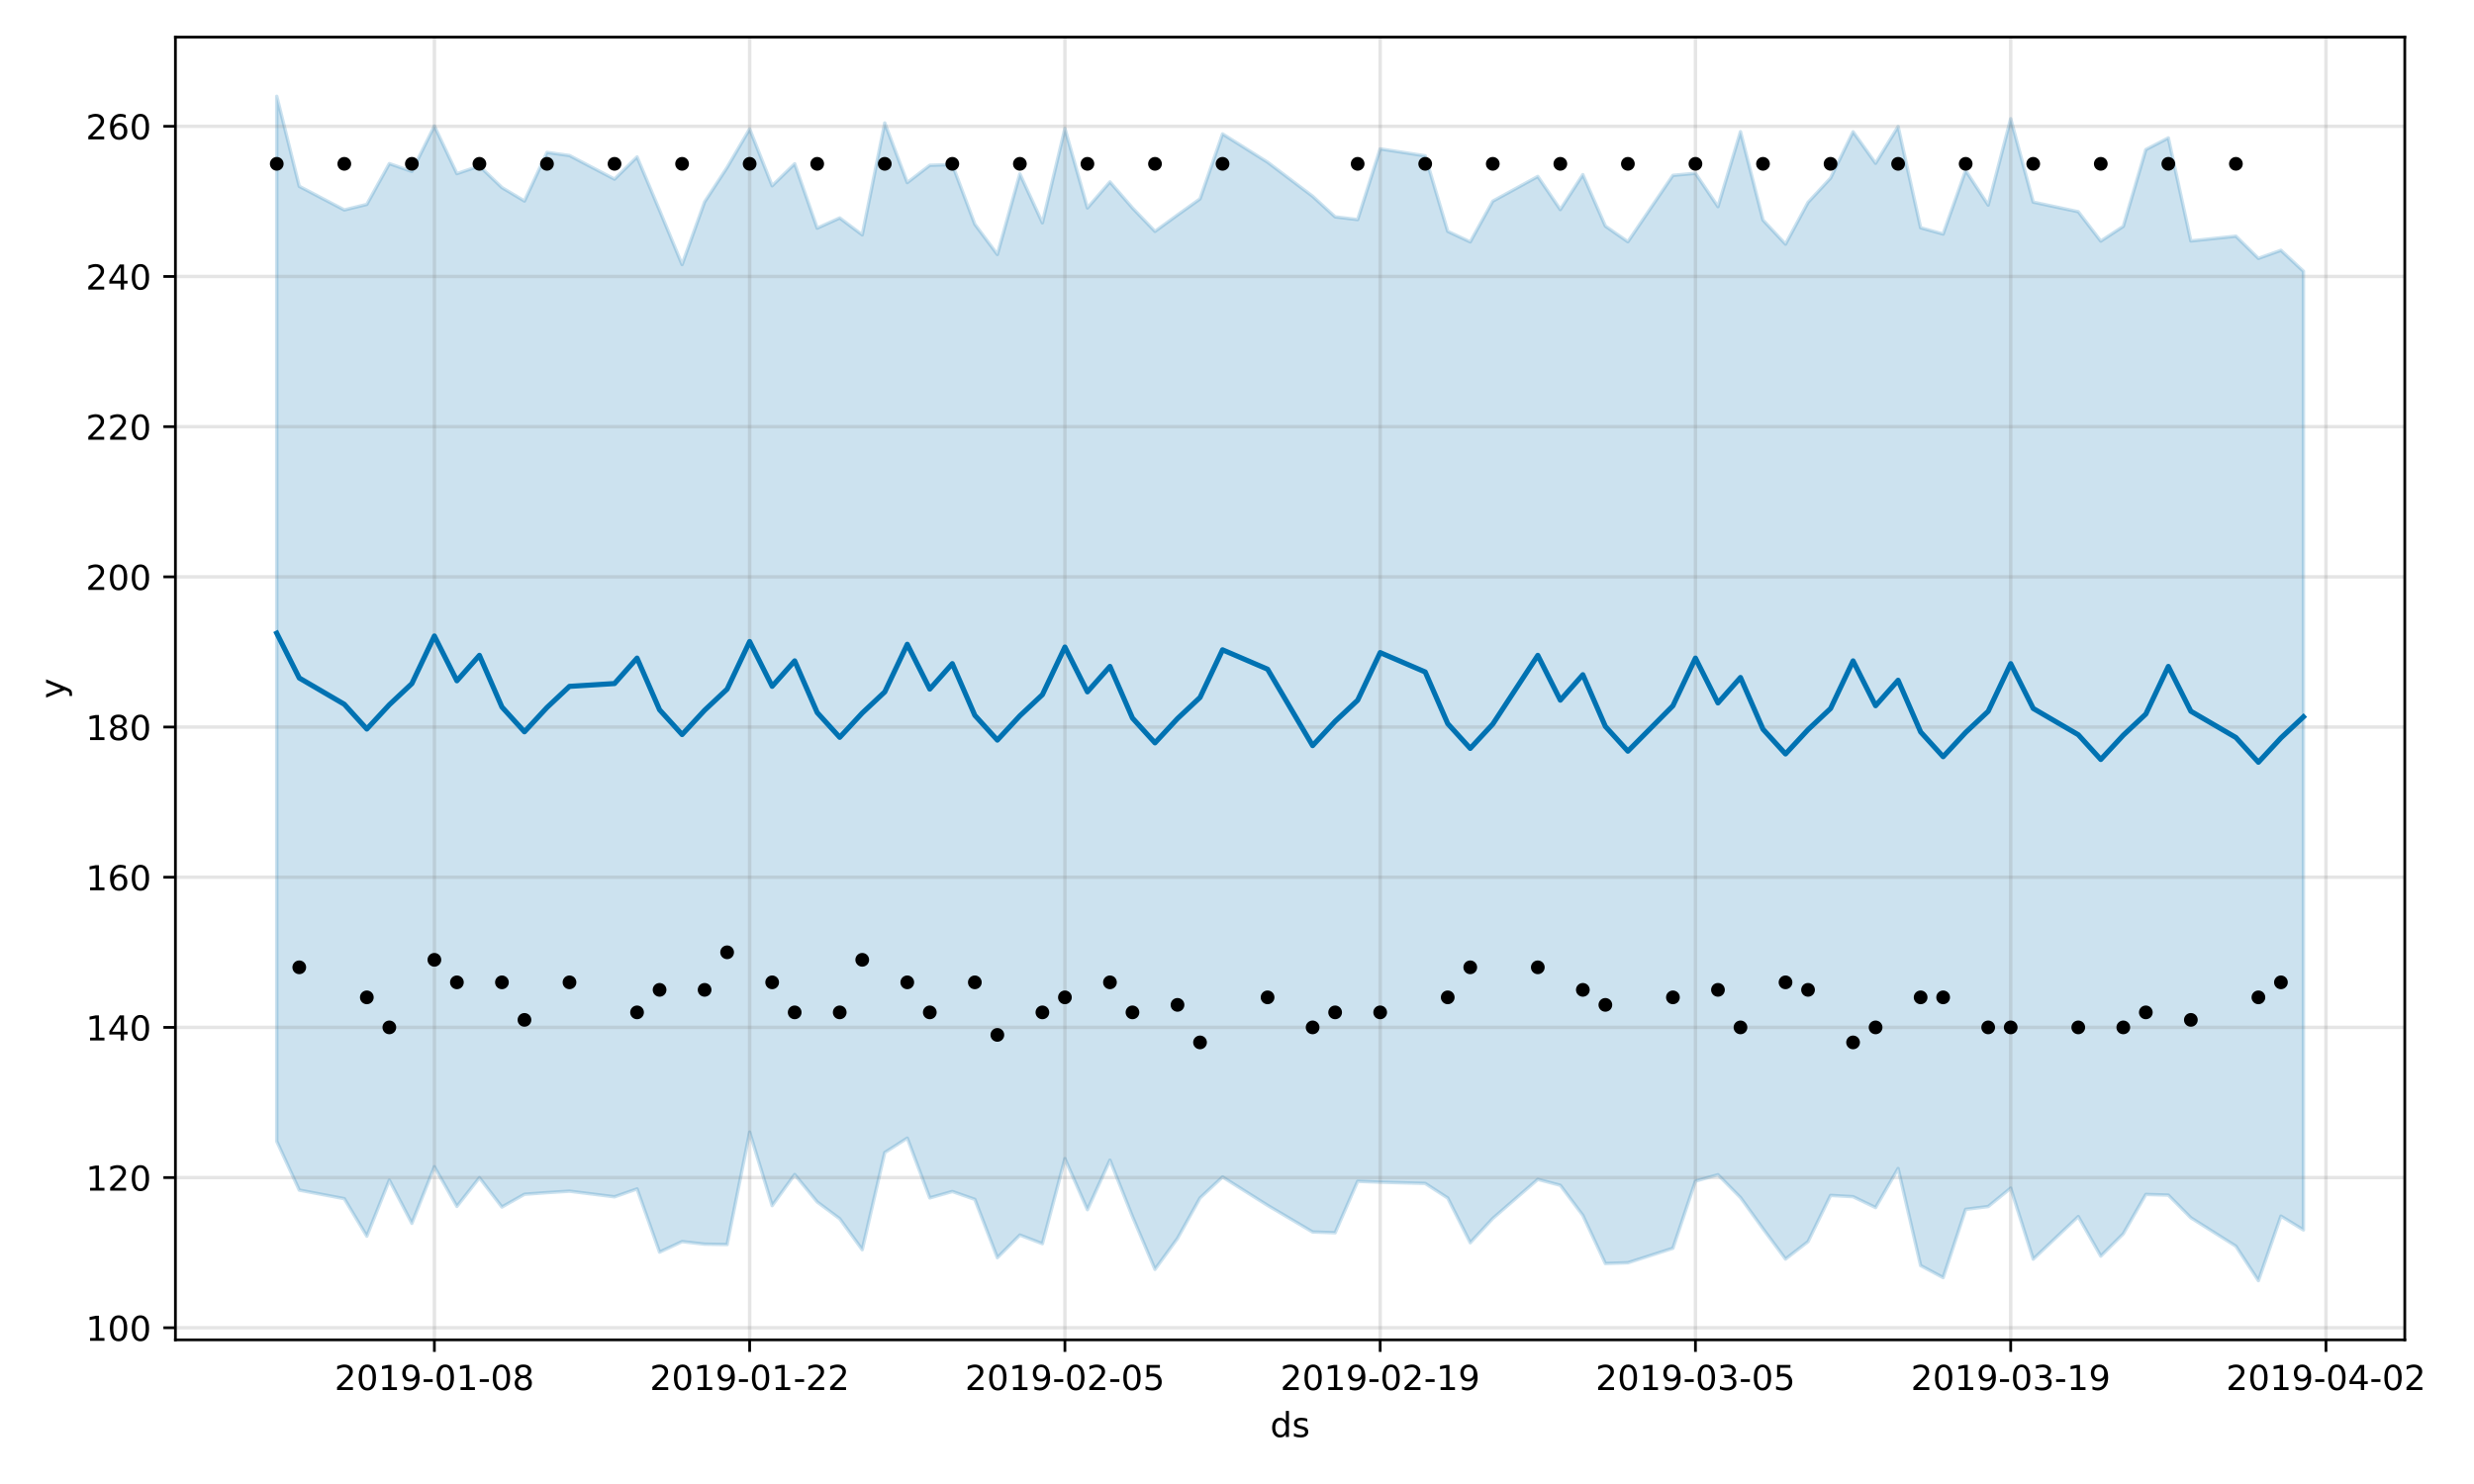 <?xml version="1.0" encoding="utf-8" standalone="no"?>
<!DOCTYPE svg PUBLIC "-//W3C//DTD SVG 1.1//EN"
  "http://www.w3.org/Graphics/SVG/1.1/DTD/svg11.dtd">
<!-- Created with matplotlib (https://matplotlib.org/) -->
<svg height="432pt" version="1.1" viewBox="0 0 720 432" width="720pt" xmlns="http://www.w3.org/2000/svg" xmlns:xlink="http://www.w3.org/1999/xlink">
 <defs>
  <style type="text/css">
*{stroke-linecap:butt;stroke-linejoin:round;}
  </style>
 </defs>
 <g id="figure_1">
  <g id="patch_1">
   <path d="M 0 432 
L 720 432 
L 720 0 
L 0 0 
z
" style="fill:#ffffff;"/>
  </g>
  <g id="axes_1">
   <g id="patch_2">
    <path d="M 51.05 390.04 
L 699.857 390.04 
L 699.857 10.8 
L 51.05 10.8 
z
" style="fill:#ffffff;"/>
   </g>
   <g id="PolyCollection_1">
    <defs>
     <path d="M 80.541 -403.962 
L 80.541 -99.765 
L 87.095 -85.554 
L 100.202 -83.058 
L 106.756 -72.146 
L 113.309 -88.455 
L 119.863 -75.87 
L 126.417 -92.358 
L 132.97 -80.81 
L 139.524 -89.164 
L 146.077 -80.622 
L 152.631 -84.341 
L 159.185 -84.817 
L 165.738 -85.235 
L 178.845 -83.597 
L 185.399 -85.897 
L 191.953 -67.495 
L 198.506 -70.563 
L 205.06 -69.817 
L 211.613 -69.708 
L 218.167 -102.433 
L 224.721 -81.029 
L 231.274 -90.089 
L 237.828 -82.101 
L 244.381 -77.226 
L 250.935 -68.198 
L 257.489 -96.492 
L 264.042 -100.686 
L 270.596 -83.283 
L 277.15 -85.143 
L 283.703 -82.853 
L 290.257 -65.878 
L 296.81 -72.471 
L 303.364 -69.955 
L 309.918 -94.708 
L 316.471 -79.847 
L 323.025 -94.277 
L 329.578 -77.857 
L 336.132 -62.488 
L 342.686 -71.491 
L 349.239 -83.261 
L 355.793 -89.382 
L 368.9 -81.111 
L 382.007 -73.362 
L 388.561 -73.139 
L 395.114 -88.113 
L 401.668 -87.857 
L 414.775 -87.497 
L 421.329 -83.249 
L 427.883 -70.235 
L 434.436 -77.291 
L 447.543 -88.68 
L 454.097 -86.954 
L 460.651 -78.195 
L 467.204 -64.182 
L 473.758 -64.406 
L 486.865 -68.631 
L 493.419 -88.174 
L 499.972 -90.024 
L 506.526 -83.394 
L 513.079 -74.319 
L 519.633 -65.483 
L 526.187 -70.558 
L 532.74 -84.004 
L 539.294 -83.635 
L 545.847 -80.466 
L 552.401 -91.842 
L 558.955 -63.588 
L 565.508 -60.079 
L 572.062 -79.956 
L 578.616 -80.766 
L 585.169 -86.131 
L 591.723 -65.453 
L 604.83 -77.852 
L 611.384 -66.337 
L 617.937 -72.851 
L 624.491 -84.29 
L 631.044 -84.095 
L 637.598 -77.498 
L 650.705 -69.229 
L 657.259 -59.198 
L 663.812 -77.977 
L 670.366 -73.959 
L 670.366 -353.037 
L 670.366 -353.037 
L 663.812 -359.139 
L 657.259 -356.783 
L 650.705 -363.25 
L 637.598 -361.862 
L 631.044 -391.854 
L 624.491 -388.454 
L 617.937 -366.115 
L 611.384 -361.817 
L 604.83 -370.37 
L 591.723 -373.168 
L 585.169 -397.436 
L 578.616 -372.303 
L 572.062 -382.371 
L 565.508 -363.874 
L 558.955 -365.705 
L 552.401 -395.158 
L 545.847 -384.472 
L 539.294 -393.644 
L 532.74 -380.155 
L 526.187 -373.086 
L 519.633 -360.938 
L 513.079 -367.934 
L 506.526 -393.659 
L 499.972 -371.848 
L 493.419 -381.554 
L 486.865 -380.96 
L 473.758 -361.627 
L 467.204 -366.187 
L 460.651 -381.163 
L 454.097 -370.987 
L 447.543 -380.639 
L 434.436 -373.44 
L 427.883 -361.583 
L 421.329 -364.655 
L 414.775 -386.646 
L 401.668 -388.662 
L 395.114 -368.085 
L 388.561 -368.871 
L 382.007 -374.869 
L 368.9 -384.786 
L 355.793 -393.011 
L 349.239 -374.109 
L 342.686 -369.422 
L 336.132 -364.653 
L 329.578 -371.469 
L 323.025 -379.044 
L 316.471 -371.469 
L 309.918 -394.574 
L 303.364 -367.132 
L 296.81 -381.391 
L 290.257 -357.927 
L 283.703 -366.729 
L 277.15 -384.108 
L 270.596 -383.887 
L 264.042 -378.844 
L 257.489 -396.206 
L 250.935 -363.633 
L 244.381 -368.554 
L 237.828 -365.588 
L 231.274 -384.332 
L 224.721 -377.921 
L 218.167 -394.455 
L 211.613 -383.259 
L 205.06 -373.219 
L 198.506 -354.992 
L 191.953 -370.766 
L 185.399 -386.316 
L 178.845 -379.857 
L 165.738 -386.726 
L 159.185 -387.639 
L 152.631 -373.483 
L 146.077 -377.402 
L 139.524 -383.683 
L 132.97 -381.461 
L 126.417 -395.32 
L 119.863 -382.09 
L 113.309 -384.373 
L 106.756 -372.507 
L 100.202 -370.895 
L 87.095 -377.767 
L 80.541 -403.962 
z
" id="mfa8df13e8c" style="stroke:#0072b2;stroke-opacity:0.2;"/>
    </defs>
    <g clip-path="url(#p24c0504323)">
     <use style="fill:#0072b2;fill-opacity:0.2;stroke:#0072b2;stroke-opacity:0.2;" x="0" xlink:href="#mfa8df13e8c" y="432"/>
    </g>
   </g>
   <g id="matplotlib.axis_1">
    <g id="xtick_1">
     <g id="line2d_1">
      <path clip-path="url(#p24c0504323)" d="M 126.417 390.04 
L 126.417 10.8 
" style="fill:none;stroke:#808080;stroke-linecap:square;stroke-opacity:0.2;"/>
     </g>
     <g id="line2d_2">
      <defs>
       <path d="M 0 0 
L 0 3.5 
" id="m328d026432" style="stroke:#000000;stroke-width:0.8;"/>
      </defs>
      <g>
       <use style="stroke:#000000;stroke-width:0.8;" x="126.417" xlink:href="#m328d026432" y="390.04"/>
      </g>
     </g>
     <g id="text_1">
      <!-- 2019-01-08 -->
      <defs>
       <path d="M 19.188 8.297 
L 53.609 8.297 
L 53.609 0 
L 7.328 0 
L 7.328 8.297 
Q 12.938 14.109 22.625 23.891 
Q 32.328 33.688 34.812 36.531 
Q 39.547 41.844 41.422 45.531 
Q 43.312 49.219 43.312 52.781 
Q 43.312 58.594 39.234 62.25 
Q 35.156 65.922 28.609 65.922 
Q 23.969 65.922 18.812 64.312 
Q 13.672 62.703 7.812 59.422 
L 7.812 69.391 
Q 13.766 71.781 18.938 73 
Q 24.125 74.219 28.422 74.219 
Q 39.75 74.219 46.484 68.547 
Q 53.219 62.891 53.219 53.422 
Q 53.219 48.922 51.531 44.891 
Q 49.859 40.875 45.406 35.406 
Q 44.188 33.984 37.641 27.219 
Q 31.109 20.453 19.188 8.297 
z
" id="DejaVuSans-50"/>
       <path d="M 31.781 66.406 
Q 24.172 66.406 20.328 58.906 
Q 16.5 51.422 16.5 36.375 
Q 16.5 21.391 20.328 13.891 
Q 24.172 6.391 31.781 6.391 
Q 39.453 6.391 43.281 13.891 
Q 47.125 21.391 47.125 36.375 
Q 47.125 51.422 43.281 58.906 
Q 39.453 66.406 31.781 66.406 
z
M 31.781 74.219 
Q 44.047 74.219 50.516 64.516 
Q 56.984 54.828 56.984 36.375 
Q 56.984 17.969 50.516 8.266 
Q 44.047 -1.422 31.781 -1.422 
Q 19.531 -1.422 13.062 8.266 
Q 6.594 17.969 6.594 36.375 
Q 6.594 54.828 13.062 64.516 
Q 19.531 74.219 31.781 74.219 
z
" id="DejaVuSans-48"/>
       <path d="M 12.406 8.297 
L 28.516 8.297 
L 28.516 63.922 
L 10.984 60.406 
L 10.984 69.391 
L 28.422 72.906 
L 38.281 72.906 
L 38.281 8.297 
L 54.391 8.297 
L 54.391 0 
L 12.406 0 
z
" id="DejaVuSans-49"/>
       <path d="M 10.984 1.516 
L 10.984 10.5 
Q 14.703 8.734 18.5 7.812 
Q 22.312 6.891 25.984 6.891 
Q 35.75 6.891 40.891 13.453 
Q 46.047 20.016 46.781 33.406 
Q 43.953 29.203 39.594 26.953 
Q 35.25 24.703 29.984 24.703 
Q 19.047 24.703 12.672 31.312 
Q 6.297 37.938 6.297 49.422 
Q 6.297 60.641 12.938 67.422 
Q 19.578 74.219 30.609 74.219 
Q 43.266 74.219 49.922 64.516 
Q 56.594 54.828 56.594 36.375 
Q 56.594 19.141 48.406 8.859 
Q 40.234 -1.422 26.422 -1.422 
Q 22.703 -1.422 18.891 -0.688 
Q 15.094 0.047 10.984 1.516 
z
M 30.609 32.422 
Q 37.25 32.422 41.125 36.953 
Q 45.016 41.5 45.016 49.422 
Q 45.016 57.281 41.125 61.844 
Q 37.25 66.406 30.609 66.406 
Q 23.969 66.406 20.094 61.844 
Q 16.219 57.281 16.219 49.422 
Q 16.219 41.5 20.094 36.953 
Q 23.969 32.422 30.609 32.422 
z
" id="DejaVuSans-57"/>
       <path d="M 4.891 31.391 
L 31.203 31.391 
L 31.203 23.391 
L 4.891 23.391 
z
" id="DejaVuSans-45"/>
       <path d="M 31.781 34.625 
Q 24.75 34.625 20.719 30.859 
Q 16.703 27.094 16.703 20.516 
Q 16.703 13.922 20.719 10.156 
Q 24.75 6.391 31.781 6.391 
Q 38.812 6.391 42.859 10.172 
Q 46.922 13.969 46.922 20.516 
Q 46.922 27.094 42.891 30.859 
Q 38.875 34.625 31.781 34.625 
z
M 21.922 38.812 
Q 15.578 40.375 12.031 44.719 
Q 8.5 49.078 8.5 55.328 
Q 8.5 64.062 14.719 69.141 
Q 20.953 74.219 31.781 74.219 
Q 42.672 74.219 48.875 69.141 
Q 55.078 64.062 55.078 55.328 
Q 55.078 49.078 51.531 44.719 
Q 48 40.375 41.703 38.812 
Q 48.828 37.156 52.797 32.312 
Q 56.781 27.484 56.781 20.516 
Q 56.781 9.906 50.312 4.234 
Q 43.844 -1.422 31.781 -1.422 
Q 19.734 -1.422 13.25 4.234 
Q 6.781 9.906 6.781 20.516 
Q 6.781 27.484 10.781 32.312 
Q 14.797 37.156 21.922 38.812 
z
M 18.312 54.391 
Q 18.312 48.734 21.844 45.562 
Q 25.391 42.391 31.781 42.391 
Q 38.141 42.391 41.719 45.562 
Q 45.312 48.734 45.312 54.391 
Q 45.312 60.062 41.719 63.234 
Q 38.141 66.406 31.781 66.406 
Q 25.391 66.406 21.844 63.234 
Q 18.312 60.062 18.312 54.391 
z
" id="DejaVuSans-56"/>
      </defs>
      <g transform="translate(97.359 404.638)scale(0.1 -0.1)">
       <use xlink:href="#DejaVuSans-50"/>
       <use x="63.623" xlink:href="#DejaVuSans-48"/>
       <use x="127.246" xlink:href="#DejaVuSans-49"/>
       <use x="190.869" xlink:href="#DejaVuSans-57"/>
       <use x="254.492" xlink:href="#DejaVuSans-45"/>
       <use x="290.576" xlink:href="#DejaVuSans-48"/>
       <use x="354.199" xlink:href="#DejaVuSans-49"/>
       <use x="417.822" xlink:href="#DejaVuSans-45"/>
       <use x="453.906" xlink:href="#DejaVuSans-48"/>
       <use x="517.529" xlink:href="#DejaVuSans-56"/>
      </g>
     </g>
    </g>
    <g id="xtick_2">
     <g id="line2d_3">
      <path clip-path="url(#p24c0504323)" d="M 218.167 390.04 
L 218.167 10.8 
" style="fill:none;stroke:#808080;stroke-linecap:square;stroke-opacity:0.2;"/>
     </g>
     <g id="line2d_4">
      <g>
       <use style="stroke:#000000;stroke-width:0.8;" x="218.167" xlink:href="#m328d026432" y="390.04"/>
      </g>
     </g>
     <g id="text_2">
      <!-- 2019-01-22 -->
      <g transform="translate(189.109 404.638)scale(0.1 -0.1)">
       <use xlink:href="#DejaVuSans-50"/>
       <use x="63.623" xlink:href="#DejaVuSans-48"/>
       <use x="127.246" xlink:href="#DejaVuSans-49"/>
       <use x="190.869" xlink:href="#DejaVuSans-57"/>
       <use x="254.492" xlink:href="#DejaVuSans-45"/>
       <use x="290.576" xlink:href="#DejaVuSans-48"/>
       <use x="354.199" xlink:href="#DejaVuSans-49"/>
       <use x="417.822" xlink:href="#DejaVuSans-45"/>
       <use x="453.906" xlink:href="#DejaVuSans-50"/>
       <use x="517.529" xlink:href="#DejaVuSans-50"/>
      </g>
     </g>
    </g>
    <g id="xtick_3">
     <g id="line2d_5">
      <path clip-path="url(#p24c0504323)" d="M 309.918 390.04 
L 309.918 10.8 
" style="fill:none;stroke:#808080;stroke-linecap:square;stroke-opacity:0.2;"/>
     </g>
     <g id="line2d_6">
      <g>
       <use style="stroke:#000000;stroke-width:0.8;" x="309.918" xlink:href="#m328d026432" y="390.04"/>
      </g>
     </g>
     <g id="text_3">
      <!-- 2019-02-05 -->
      <defs>
       <path d="M 10.797 72.906 
L 49.516 72.906 
L 49.516 64.594 
L 19.828 64.594 
L 19.828 46.734 
Q 21.969 47.469 24.109 47.828 
Q 26.266 48.188 28.422 48.188 
Q 40.625 48.188 47.75 41.5 
Q 54.891 34.812 54.891 23.391 
Q 54.891 11.625 47.562 5.094 
Q 40.234 -1.422 26.906 -1.422 
Q 22.312 -1.422 17.547 -0.641 
Q 12.797 0.141 7.719 1.703 
L 7.719 11.625 
Q 12.109 9.234 16.797 8.062 
Q 21.484 6.891 26.703 6.891 
Q 35.156 6.891 40.078 11.328 
Q 45.016 15.766 45.016 23.391 
Q 45.016 31 40.078 35.438 
Q 35.156 39.891 26.703 39.891 
Q 22.75 39.891 18.812 39.016 
Q 14.891 38.141 10.797 36.281 
z
" id="DejaVuSans-53"/>
      </defs>
      <g transform="translate(280.86 404.638)scale(0.1 -0.1)">
       <use xlink:href="#DejaVuSans-50"/>
       <use x="63.623" xlink:href="#DejaVuSans-48"/>
       <use x="127.246" xlink:href="#DejaVuSans-49"/>
       <use x="190.869" xlink:href="#DejaVuSans-57"/>
       <use x="254.492" xlink:href="#DejaVuSans-45"/>
       <use x="290.576" xlink:href="#DejaVuSans-48"/>
       <use x="354.199" xlink:href="#DejaVuSans-50"/>
       <use x="417.822" xlink:href="#DejaVuSans-45"/>
       <use x="453.906" xlink:href="#DejaVuSans-48"/>
       <use x="517.529" xlink:href="#DejaVuSans-53"/>
      </g>
     </g>
    </g>
    <g id="xtick_4">
     <g id="line2d_7">
      <path clip-path="url(#p24c0504323)" d="M 401.668 390.04 
L 401.668 10.8 
" style="fill:none;stroke:#808080;stroke-linecap:square;stroke-opacity:0.2;"/>
     </g>
     <g id="line2d_8">
      <g>
       <use style="stroke:#000000;stroke-width:0.8;" x="401.668" xlink:href="#m328d026432" y="390.04"/>
      </g>
     </g>
     <g id="text_4">
      <!-- 2019-02-19 -->
      <g transform="translate(372.61 404.638)scale(0.1 -0.1)">
       <use xlink:href="#DejaVuSans-50"/>
       <use x="63.623" xlink:href="#DejaVuSans-48"/>
       <use x="127.246" xlink:href="#DejaVuSans-49"/>
       <use x="190.869" xlink:href="#DejaVuSans-57"/>
       <use x="254.492" xlink:href="#DejaVuSans-45"/>
       <use x="290.576" xlink:href="#DejaVuSans-48"/>
       <use x="354.199" xlink:href="#DejaVuSans-50"/>
       <use x="417.822" xlink:href="#DejaVuSans-45"/>
       <use x="453.906" xlink:href="#DejaVuSans-49"/>
       <use x="517.529" xlink:href="#DejaVuSans-57"/>
      </g>
     </g>
    </g>
    <g id="xtick_5">
     <g id="line2d_9">
      <path clip-path="url(#p24c0504323)" d="M 493.419 390.04 
L 493.419 10.8 
" style="fill:none;stroke:#808080;stroke-linecap:square;stroke-opacity:0.2;"/>
     </g>
     <g id="line2d_10">
      <g>
       <use style="stroke:#000000;stroke-width:0.8;" x="493.419" xlink:href="#m328d026432" y="390.04"/>
      </g>
     </g>
     <g id="text_5">
      <!-- 2019-03-05 -->
      <defs>
       <path d="M 40.578 39.312 
Q 47.656 37.797 51.625 33 
Q 55.609 28.219 55.609 21.188 
Q 55.609 10.406 48.188 4.484 
Q 40.766 -1.422 27.094 -1.422 
Q 22.516 -1.422 17.656 -0.516 
Q 12.797 0.391 7.625 2.203 
L 7.625 11.719 
Q 11.719 9.328 16.594 8.109 
Q 21.484 6.891 26.812 6.891 
Q 36.078 6.891 40.938 10.547 
Q 45.797 14.203 45.797 21.188 
Q 45.797 27.641 41.281 31.266 
Q 36.766 34.906 28.719 34.906 
L 20.219 34.906 
L 20.219 43.016 
L 29.109 43.016 
Q 36.375 43.016 40.234 45.922 
Q 44.094 48.828 44.094 54.297 
Q 44.094 59.906 40.109 62.906 
Q 36.141 65.922 28.719 65.922 
Q 24.656 65.922 20.016 65.031 
Q 15.375 64.156 9.812 62.312 
L 9.812 71.094 
Q 15.438 72.656 20.344 73.438 
Q 25.25 74.219 29.594 74.219 
Q 40.828 74.219 47.359 69.109 
Q 53.906 64.016 53.906 55.328 
Q 53.906 49.266 50.438 45.094 
Q 46.969 40.922 40.578 39.312 
z
" id="DejaVuSans-51"/>
      </defs>
      <g transform="translate(464.361 404.638)scale(0.1 -0.1)">
       <use xlink:href="#DejaVuSans-50"/>
       <use x="63.623" xlink:href="#DejaVuSans-48"/>
       <use x="127.246" xlink:href="#DejaVuSans-49"/>
       <use x="190.869" xlink:href="#DejaVuSans-57"/>
       <use x="254.492" xlink:href="#DejaVuSans-45"/>
       <use x="290.576" xlink:href="#DejaVuSans-48"/>
       <use x="354.199" xlink:href="#DejaVuSans-51"/>
       <use x="417.822" xlink:href="#DejaVuSans-45"/>
       <use x="453.906" xlink:href="#DejaVuSans-48"/>
       <use x="517.529" xlink:href="#DejaVuSans-53"/>
      </g>
     </g>
    </g>
    <g id="xtick_6">
     <g id="line2d_11">
      <path clip-path="url(#p24c0504323)" d="M 585.169 390.04 
L 585.169 10.8 
" style="fill:none;stroke:#808080;stroke-linecap:square;stroke-opacity:0.2;"/>
     </g>
     <g id="line2d_12">
      <g>
       <use style="stroke:#000000;stroke-width:0.8;" x="585.169" xlink:href="#m328d026432" y="390.04"/>
      </g>
     </g>
     <g id="text_6">
      <!-- 2019-03-19 -->
      <g transform="translate(556.111 404.638)scale(0.1 -0.1)">
       <use xlink:href="#DejaVuSans-50"/>
       <use x="63.623" xlink:href="#DejaVuSans-48"/>
       <use x="127.246" xlink:href="#DejaVuSans-49"/>
       <use x="190.869" xlink:href="#DejaVuSans-57"/>
       <use x="254.492" xlink:href="#DejaVuSans-45"/>
       <use x="290.576" xlink:href="#DejaVuSans-48"/>
       <use x="354.199" xlink:href="#DejaVuSans-51"/>
       <use x="417.822" xlink:href="#DejaVuSans-45"/>
       <use x="453.906" xlink:href="#DejaVuSans-49"/>
       <use x="517.529" xlink:href="#DejaVuSans-57"/>
      </g>
     </g>
    </g>
    <g id="xtick_7">
     <g id="line2d_13">
      <path clip-path="url(#p24c0504323)" d="M 676.92 390.04 
L 676.92 10.8 
" style="fill:none;stroke:#808080;stroke-linecap:square;stroke-opacity:0.2;"/>
     </g>
     <g id="line2d_14">
      <g>
       <use style="stroke:#000000;stroke-width:0.8;" x="676.92" xlink:href="#m328d026432" y="390.04"/>
      </g>
     </g>
     <g id="text_7">
      <!-- 2019-04-02 -->
      <defs>
       <path d="M 37.797 64.312 
L 12.891 25.391 
L 37.797 25.391 
z
M 35.203 72.906 
L 47.609 72.906 
L 47.609 25.391 
L 58.016 25.391 
L 58.016 17.188 
L 47.609 17.188 
L 47.609 0 
L 37.797 0 
L 37.797 17.188 
L 4.891 17.188 
L 4.891 26.703 
z
" id="DejaVuSans-52"/>
      </defs>
      <g transform="translate(647.862 404.638)scale(0.1 -0.1)">
       <use xlink:href="#DejaVuSans-50"/>
       <use x="63.623" xlink:href="#DejaVuSans-48"/>
       <use x="127.246" xlink:href="#DejaVuSans-49"/>
       <use x="190.869" xlink:href="#DejaVuSans-57"/>
       <use x="254.492" xlink:href="#DejaVuSans-45"/>
       <use x="290.576" xlink:href="#DejaVuSans-48"/>
       <use x="354.199" xlink:href="#DejaVuSans-52"/>
       <use x="417.822" xlink:href="#DejaVuSans-45"/>
       <use x="453.906" xlink:href="#DejaVuSans-48"/>
       <use x="517.529" xlink:href="#DejaVuSans-50"/>
      </g>
     </g>
    </g>
    <g id="text_8">
     <!-- ds -->
     <defs>
      <path d="M 45.406 46.391 
L 45.406 75.984 
L 54.391 75.984 
L 54.391 0 
L 45.406 0 
L 45.406 8.203 
Q 42.578 3.328 38.25 0.953 
Q 33.938 -1.422 27.875 -1.422 
Q 17.969 -1.422 11.734 6.484 
Q 5.516 14.406 5.516 27.297 
Q 5.516 40.188 11.734 48.094 
Q 17.969 56 27.875 56 
Q 33.938 56 38.25 53.625 
Q 42.578 51.266 45.406 46.391 
z
M 14.797 27.297 
Q 14.797 17.391 18.875 11.75 
Q 22.953 6.109 30.078 6.109 
Q 37.203 6.109 41.297 11.75 
Q 45.406 17.391 45.406 27.297 
Q 45.406 37.203 41.297 42.844 
Q 37.203 48.484 30.078 48.484 
Q 22.953 48.484 18.875 42.844 
Q 14.797 37.203 14.797 27.297 
z
" id="DejaVuSans-100"/>
      <path d="M 44.281 53.078 
L 44.281 44.578 
Q 40.484 46.531 36.375 47.5 
Q 32.281 48.484 27.875 48.484 
Q 21.188 48.484 17.844 46.438 
Q 14.5 44.391 14.5 40.281 
Q 14.5 37.156 16.891 35.375 
Q 19.281 33.594 26.516 31.984 
L 29.594 31.297 
Q 39.156 29.25 43.188 25.516 
Q 47.219 21.781 47.219 15.094 
Q 47.219 7.469 41.188 3.016 
Q 35.156 -1.422 24.609 -1.422 
Q 20.219 -1.422 15.453 -0.562 
Q 10.688 0.297 5.422 2 
L 5.422 11.281 
Q 10.406 8.688 15.234 7.391 
Q 20.062 6.109 24.812 6.109 
Q 31.156 6.109 34.562 8.281 
Q 37.984 10.453 37.984 14.406 
Q 37.984 18.062 35.516 20.016 
Q 33.062 21.969 24.703 23.781 
L 21.578 24.516 
Q 13.234 26.266 9.516 29.906 
Q 5.812 33.547 5.812 39.891 
Q 5.812 47.609 11.281 51.797 
Q 16.75 56 26.812 56 
Q 31.781 56 36.172 55.266 
Q 40.578 54.547 44.281 53.078 
z
" id="DejaVuSans-115"/>
     </defs>
     <g transform="translate(369.675 418.317)scale(0.1 -0.1)">
      <use xlink:href="#DejaVuSans-100"/>
      <use x="63.477" xlink:href="#DejaVuSans-115"/>
     </g>
    </g>
   </g>
   <g id="matplotlib.axis_2">
    <g id="ytick_1">
     <g id="line2d_15">
      <path clip-path="url(#p24c0504323)" d="M 51.05 386.52 
L 699.857 386.52 
" style="fill:none;stroke:#808080;stroke-linecap:square;stroke-opacity:0.2;"/>
     </g>
     <g id="line2d_16">
      <defs>
       <path d="M 0 0 
L -3.5 0 
" id="m13f552b50a" style="stroke:#000000;stroke-width:0.8;"/>
      </defs>
      <g>
       <use style="stroke:#000000;stroke-width:0.8;" x="51.05" xlink:href="#m13f552b50a" y="386.52"/>
      </g>
     </g>
     <g id="text_9">
      <!-- 100 -->
      <g transform="translate(24.962 390.319)scale(0.1 -0.1)">
       <use xlink:href="#DejaVuSans-49"/>
       <use x="63.623" xlink:href="#DejaVuSans-48"/>
       <use x="127.246" xlink:href="#DejaVuSans-48"/>
      </g>
     </g>
    </g>
    <g id="ytick_2">
     <g id="line2d_17">
      <path clip-path="url(#p24c0504323)" d="M 51.05 342.8 
L 699.857 342.8 
" style="fill:none;stroke:#808080;stroke-linecap:square;stroke-opacity:0.2;"/>
     </g>
     <g id="line2d_18">
      <g>
       <use style="stroke:#000000;stroke-width:0.8;" x="51.05" xlink:href="#m13f552b50a" y="342.8"/>
      </g>
     </g>
     <g id="text_10">
      <!-- 120 -->
      <g transform="translate(24.962 346.6)scale(0.1 -0.1)">
       <use xlink:href="#DejaVuSans-49"/>
       <use x="63.623" xlink:href="#DejaVuSans-50"/>
       <use x="127.246" xlink:href="#DejaVuSans-48"/>
      </g>
     </g>
    </g>
    <g id="ytick_3">
     <g id="line2d_19">
      <path clip-path="url(#p24c0504323)" d="M 51.05 299.08 
L 699.857 299.08 
" style="fill:none;stroke:#808080;stroke-linecap:square;stroke-opacity:0.2;"/>
     </g>
     <g id="line2d_20">
      <g>
       <use style="stroke:#000000;stroke-width:0.8;" x="51.05" xlink:href="#m13f552b50a" y="299.08"/>
      </g>
     </g>
     <g id="text_11">
      <!-- 140 -->
      <g transform="translate(24.962 302.88)scale(0.1 -0.1)">
       <use xlink:href="#DejaVuSans-49"/>
       <use x="63.623" xlink:href="#DejaVuSans-52"/>
       <use x="127.246" xlink:href="#DejaVuSans-48"/>
      </g>
     </g>
    </g>
    <g id="ytick_4">
     <g id="line2d_21">
      <path clip-path="url(#p24c0504323)" d="M 51.05 255.361 
L 699.857 255.361 
" style="fill:none;stroke:#808080;stroke-linecap:square;stroke-opacity:0.2;"/>
     </g>
     <g id="line2d_22">
      <g>
       <use style="stroke:#000000;stroke-width:0.8;" x="51.05" xlink:href="#m13f552b50a" y="255.361"/>
      </g>
     </g>
     <g id="text_12">
      <!-- 160 -->
      <defs>
       <path d="M 33.016 40.375 
Q 26.375 40.375 22.484 35.828 
Q 18.609 31.297 18.609 23.391 
Q 18.609 15.531 22.484 10.953 
Q 26.375 6.391 33.016 6.391 
Q 39.656 6.391 43.531 10.953 
Q 47.406 15.531 47.406 23.391 
Q 47.406 31.297 43.531 35.828 
Q 39.656 40.375 33.016 40.375 
z
M 52.594 71.297 
L 52.594 62.312 
Q 48.875 64.062 45.094 64.984 
Q 41.312 65.922 37.594 65.922 
Q 27.828 65.922 22.672 59.328 
Q 17.531 52.734 16.797 39.406 
Q 19.672 43.656 24.016 45.922 
Q 28.375 48.188 33.594 48.188 
Q 44.578 48.188 50.953 41.516 
Q 57.328 34.859 57.328 23.391 
Q 57.328 12.156 50.688 5.359 
Q 44.047 -1.422 33.016 -1.422 
Q 20.359 -1.422 13.672 8.266 
Q 6.984 17.969 6.984 36.375 
Q 6.984 53.656 15.188 63.938 
Q 23.391 74.219 37.203 74.219 
Q 40.922 74.219 44.703 73.484 
Q 48.484 72.75 52.594 71.297 
z
" id="DejaVuSans-54"/>
      </defs>
      <g transform="translate(24.962 259.16)scale(0.1 -0.1)">
       <use xlink:href="#DejaVuSans-49"/>
       <use x="63.623" xlink:href="#DejaVuSans-54"/>
       <use x="127.246" xlink:href="#DejaVuSans-48"/>
      </g>
     </g>
    </g>
    <g id="ytick_5">
     <g id="line2d_23">
      <path clip-path="url(#p24c0504323)" d="M 51.05 211.641 
L 699.857 211.641 
" style="fill:none;stroke:#808080;stroke-linecap:square;stroke-opacity:0.2;"/>
     </g>
     <g id="line2d_24">
      <g>
       <use style="stroke:#000000;stroke-width:0.8;" x="51.05" xlink:href="#m13f552b50a" y="211.641"/>
      </g>
     </g>
     <g id="text_13">
      <!-- 180 -->
      <g transform="translate(24.962 215.44)scale(0.1 -0.1)">
       <use xlink:href="#DejaVuSans-49"/>
       <use x="63.623" xlink:href="#DejaVuSans-56"/>
       <use x="127.246" xlink:href="#DejaVuSans-48"/>
      </g>
     </g>
    </g>
    <g id="ytick_6">
     <g id="line2d_25">
      <path clip-path="url(#p24c0504323)" d="M 51.05 167.921 
L 699.857 167.921 
" style="fill:none;stroke:#808080;stroke-linecap:square;stroke-opacity:0.2;"/>
     </g>
     <g id="line2d_26">
      <g>
       <use style="stroke:#000000;stroke-width:0.8;" x="51.05" xlink:href="#m13f552b50a" y="167.921"/>
      </g>
     </g>
     <g id="text_14">
      <!-- 200 -->
      <g transform="translate(24.962 171.72)scale(0.1 -0.1)">
       <use xlink:href="#DejaVuSans-50"/>
       <use x="63.623" xlink:href="#DejaVuSans-48"/>
       <use x="127.246" xlink:href="#DejaVuSans-48"/>
      </g>
     </g>
    </g>
    <g id="ytick_7">
     <g id="line2d_27">
      <path clip-path="url(#p24c0504323)" d="M 51.05 124.201 
L 699.857 124.201 
" style="fill:none;stroke:#808080;stroke-linecap:square;stroke-opacity:0.2;"/>
     </g>
     <g id="line2d_28">
      <g>
       <use style="stroke:#000000;stroke-width:0.8;" x="51.05" xlink:href="#m13f552b50a" y="124.201"/>
      </g>
     </g>
     <g id="text_15">
      <!-- 220 -->
      <g transform="translate(24.962 128)scale(0.1 -0.1)">
       <use xlink:href="#DejaVuSans-50"/>
       <use x="63.623" xlink:href="#DejaVuSans-50"/>
       <use x="127.246" xlink:href="#DejaVuSans-48"/>
      </g>
     </g>
    </g>
    <g id="ytick_8">
     <g id="line2d_29">
      <path clip-path="url(#p24c0504323)" d="M 51.05 80.481 
L 699.857 80.481 
" style="fill:none;stroke:#808080;stroke-linecap:square;stroke-opacity:0.2;"/>
     </g>
     <g id="line2d_30">
      <g>
       <use style="stroke:#000000;stroke-width:0.8;" x="51.05" xlink:href="#m13f552b50a" y="80.481"/>
      </g>
     </g>
     <g id="text_16">
      <!-- 240 -->
      <g transform="translate(24.962 84.28)scale(0.1 -0.1)">
       <use xlink:href="#DejaVuSans-50"/>
       <use x="63.623" xlink:href="#DejaVuSans-52"/>
       <use x="127.246" xlink:href="#DejaVuSans-48"/>
      </g>
     </g>
    </g>
    <g id="ytick_9">
     <g id="line2d_31">
      <path clip-path="url(#p24c0504323)" d="M 51.05 36.761 
L 699.857 36.761 
" style="fill:none;stroke:#808080;stroke-linecap:square;stroke-opacity:0.2;"/>
     </g>
     <g id="line2d_32">
      <g>
       <use style="stroke:#000000;stroke-width:0.8;" x="51.05" xlink:href="#m13f552b50a" y="36.761"/>
      </g>
     </g>
     <g id="text_17">
      <!-- 260 -->
      <g transform="translate(24.962 40.561)scale(0.1 -0.1)">
       <use xlink:href="#DejaVuSans-50"/>
       <use x="63.623" xlink:href="#DejaVuSans-54"/>
       <use x="127.246" xlink:href="#DejaVuSans-48"/>
      </g>
     </g>
    </g>
    <g id="text_18">
     <!-- y -->
     <defs>
      <path d="M 32.172 -5.078 
Q 28.375 -14.844 24.75 -17.812 
Q 21.141 -20.797 15.094 -20.797 
L 7.906 -20.797 
L 7.906 -13.281 
L 13.188 -13.281 
Q 16.891 -13.281 18.938 -11.516 
Q 21 -9.766 23.484 -3.219 
L 25.094 0.875 
L 2.984 54.688 
L 12.5 54.688 
L 29.594 11.922 
L 46.688 54.688 
L 56.203 54.688 
z
" id="DejaVuSans-121"/>
     </defs>
     <g transform="translate(18.883 203.379)rotate(-90)scale(0.1 -0.1)">
      <use xlink:href="#DejaVuSans-121"/>
     </g>
    </g>
   </g>
   <g id="line2d_33">
    <defs>
     <path d="M 0 1.5 
C 0.398 1.5 0.779 1.342 1.061 1.061 
C 1.342 0.779 1.5 0.398 1.5 0 
C 1.5 -0.398 1.342 -0.779 1.061 -1.061 
C 0.779 -1.342 0.398 -1.5 0 -1.5 
C -0.398 -1.5 -0.779 -1.342 -1.061 -1.061 
C -1.342 -0.779 -1.5 -0.398 -1.5 0 
C -1.5 0.398 -1.342 0.779 -1.061 1.061 
C -0.779 1.342 -0.398 1.5 0 1.5 
z
" id="m85a827d597" style="stroke:#000000;"/>
    </defs>
    <g clip-path="url(#p24c0504323)">
     <use style="stroke:#000000;" x="80.541" xlink:href="#m85a827d597" y="47.691"/>
     <use style="stroke:#000000;" x="87.095" xlink:href="#m85a827d597" y="281.593"/>
     <use style="stroke:#000000;" x="100.202" xlink:href="#m85a827d597" y="47.691"/>
     <use style="stroke:#000000;" x="106.756" xlink:href="#m85a827d597" y="290.336"/>
     <use style="stroke:#000000;" x="113.309" xlink:href="#m85a827d597" y="299.08"/>
     <use style="stroke:#000000;" x="119.863" xlink:href="#m85a827d597" y="47.691"/>
     <use style="stroke:#000000;" x="126.417" xlink:href="#m85a827d597" y="279.407"/>
     <use style="stroke:#000000;" x="132.97" xlink:href="#m85a827d597" y="285.965"/>
     <use style="stroke:#000000;" x="139.524" xlink:href="#m85a827d597" y="47.691"/>
     <use style="stroke:#000000;" x="146.077" xlink:href="#m85a827d597" y="285.965"/>
     <use style="stroke:#000000;" x="152.631" xlink:href="#m85a827d597" y="296.894"/>
     <use style="stroke:#000000;" x="159.185" xlink:href="#m85a827d597" y="47.691"/>
     <use style="stroke:#000000;" x="165.738" xlink:href="#m85a827d597" y="285.965"/>
     <use style="stroke:#000000;" x="178.845" xlink:href="#m85a827d597" y="47.691"/>
     <use style="stroke:#000000;" x="185.399" xlink:href="#m85a827d597" y="294.708"/>
     <use style="stroke:#000000;" x="191.953" xlink:href="#m85a827d597" y="288.151"/>
     <use style="stroke:#000000;" x="198.506" xlink:href="#m85a827d597" y="47.691"/>
     <use style="stroke:#000000;" x="205.06" xlink:href="#m85a827d597" y="288.151"/>
     <use style="stroke:#000000;" x="211.613" xlink:href="#m85a827d597" y="277.221"/>
     <use style="stroke:#000000;" x="218.167" xlink:href="#m85a827d597" y="47.691"/>
     <use style="stroke:#000000;" x="224.721" xlink:href="#m85a827d597" y="285.965"/>
     <use style="stroke:#000000;" x="231.274" xlink:href="#m85a827d597" y="294.708"/>
     <use style="stroke:#000000;" x="237.828" xlink:href="#m85a827d597" y="47.691"/>
     <use style="stroke:#000000;" x="244.381" xlink:href="#m85a827d597" y="294.708"/>
     <use style="stroke:#000000;" x="250.935" xlink:href="#m85a827d597" y="279.407"/>
     <use style="stroke:#000000;" x="257.489" xlink:href="#m85a827d597" y="47.691"/>
     <use style="stroke:#000000;" x="264.042" xlink:href="#m85a827d597" y="285.965"/>
     <use style="stroke:#000000;" x="270.596" xlink:href="#m85a827d597" y="294.708"/>
     <use style="stroke:#000000;" x="277.15" xlink:href="#m85a827d597" y="47.691"/>
     <use style="stroke:#000000;" x="283.703" xlink:href="#m85a827d597" y="285.965"/>
     <use style="stroke:#000000;" x="290.257" xlink:href="#m85a827d597" y="301.266"/>
     <use style="stroke:#000000;" x="296.81" xlink:href="#m85a827d597" y="47.691"/>
     <use style="stroke:#000000;" x="303.364" xlink:href="#m85a827d597" y="294.708"/>
     <use style="stroke:#000000;" x="309.918" xlink:href="#m85a827d597" y="290.336"/>
     <use style="stroke:#000000;" x="316.471" xlink:href="#m85a827d597" y="47.691"/>
     <use style="stroke:#000000;" x="323.025" xlink:href="#m85a827d597" y="285.965"/>
     <use style="stroke:#000000;" x="329.578" xlink:href="#m85a827d597" y="294.708"/>
     <use style="stroke:#000000;" x="336.132" xlink:href="#m85a827d597" y="47.691"/>
     <use style="stroke:#000000;" x="342.686" xlink:href="#m85a827d597" y="292.522"/>
     <use style="stroke:#000000;" x="349.239" xlink:href="#m85a827d597" y="303.452"/>
     <use style="stroke:#000000;" x="355.793" xlink:href="#m85a827d597" y="47.691"/>
     <use style="stroke:#000000;" x="368.9" xlink:href="#m85a827d597" y="290.336"/>
     <use style="stroke:#000000;" x="382.007" xlink:href="#m85a827d597" y="299.08"/>
     <use style="stroke:#000000;" x="388.561" xlink:href="#m85a827d597" y="294.708"/>
     <use style="stroke:#000000;" x="395.114" xlink:href="#m85a827d597" y="47.691"/>
     <use style="stroke:#000000;" x="401.668" xlink:href="#m85a827d597" y="294.708"/>
     <use style="stroke:#000000;" x="414.775" xlink:href="#m85a827d597" y="47.691"/>
     <use style="stroke:#000000;" x="421.329" xlink:href="#m85a827d597" y="290.336"/>
     <use style="stroke:#000000;" x="427.883" xlink:href="#m85a827d597" y="281.593"/>
     <use style="stroke:#000000;" x="434.436" xlink:href="#m85a827d597" y="47.691"/>
     <use style="stroke:#000000;" x="447.543" xlink:href="#m85a827d597" y="281.593"/>
     <use style="stroke:#000000;" x="454.097" xlink:href="#m85a827d597" y="47.691"/>
     <use style="stroke:#000000;" x="460.651" xlink:href="#m85a827d597" y="288.151"/>
     <use style="stroke:#000000;" x="467.204" xlink:href="#m85a827d597" y="292.522"/>
     <use style="stroke:#000000;" x="473.758" xlink:href="#m85a827d597" y="47.691"/>
     <use style="stroke:#000000;" x="486.865" xlink:href="#m85a827d597" y="290.336"/>
     <use style="stroke:#000000;" x="493.419" xlink:href="#m85a827d597" y="47.691"/>
     <use style="stroke:#000000;" x="499.972" xlink:href="#m85a827d597" y="288.151"/>
     <use style="stroke:#000000;" x="506.526" xlink:href="#m85a827d597" y="299.08"/>
     <use style="stroke:#000000;" x="513.079" xlink:href="#m85a827d597" y="47.691"/>
     <use style="stroke:#000000;" x="519.633" xlink:href="#m85a827d597" y="285.965"/>
     <use style="stroke:#000000;" x="526.187" xlink:href="#m85a827d597" y="288.151"/>
     <use style="stroke:#000000;" x="532.74" xlink:href="#m85a827d597" y="47.691"/>
     <use style="stroke:#000000;" x="539.294" xlink:href="#m85a827d597" y="303.452"/>
     <use style="stroke:#000000;" x="545.847" xlink:href="#m85a827d597" y="299.08"/>
     <use style="stroke:#000000;" x="552.401" xlink:href="#m85a827d597" y="47.691"/>
     <use style="stroke:#000000;" x="558.955" xlink:href="#m85a827d597" y="290.336"/>
     <use style="stroke:#000000;" x="565.508" xlink:href="#m85a827d597" y="290.336"/>
     <use style="stroke:#000000;" x="572.062" xlink:href="#m85a827d597" y="47.691"/>
     <use style="stroke:#000000;" x="578.616" xlink:href="#m85a827d597" y="299.08"/>
     <use style="stroke:#000000;" x="585.169" xlink:href="#m85a827d597" y="299.08"/>
     <use style="stroke:#000000;" x="591.723" xlink:href="#m85a827d597" y="47.691"/>
     <use style="stroke:#000000;" x="604.83" xlink:href="#m85a827d597" y="299.08"/>
     <use style="stroke:#000000;" x="611.384" xlink:href="#m85a827d597" y="47.691"/>
     <use style="stroke:#000000;" x="617.937" xlink:href="#m85a827d597" y="299.08"/>
     <use style="stroke:#000000;" x="624.491" xlink:href="#m85a827d597" y="294.708"/>
     <use style="stroke:#000000;" x="631.044" xlink:href="#m85a827d597" y="47.691"/>
     <use style="stroke:#000000;" x="637.598" xlink:href="#m85a827d597" y="296.894"/>
     <use style="stroke:#000000;" x="650.705" xlink:href="#m85a827d597" y="47.691"/>
     <use style="stroke:#000000;" x="657.259" xlink:href="#m85a827d597" y="290.336"/>
     <use style="stroke:#000000;" x="663.812" xlink:href="#m85a827d597" y="285.965"/>
    </g>
   </g>
   <g id="line2d_34">
    <path clip-path="url(#p24c0504323)" d="M 80.541 184.332 
L 87.095 197.37 
L 100.202 205.014 
L 106.756 212.218 
L 113.309 205.147 
L 119.863 199.001 
L 126.417 185.139 
L 132.97 198.176 
L 139.524 190.775 
L 146.077 205.82 
L 152.631 213.024 
L 159.185 205.953 
L 165.738 199.807 
L 178.845 198.982 
L 185.399 191.581 
L 191.953 206.626 
L 198.506 213.83 
L 205.06 206.759 
L 211.613 200.613 
L 218.167 186.751 
L 224.721 199.788 
L 231.274 192.387 
L 237.828 207.432 
L 244.381 214.636 
L 250.935 207.565 
L 257.489 201.419 
L 264.042 187.557 
L 270.596 200.594 
L 277.15 193.193 
L 283.703 208.238 
L 290.257 215.442 
L 296.81 208.371 
L 303.364 202.225 
L 309.918 188.363 
L 316.471 201.401 
L 323.025 193.999 
L 329.578 209.044 
L 336.132 216.248 
L 342.686 209.177 
L 349.239 203.032 
L 355.793 189.169 
L 368.9 194.805 
L 382.007 217.054 
L 388.561 209.983 
L 395.114 203.838 
L 401.668 189.975 
L 414.775 195.612 
L 421.329 210.656 
L 427.883 217.86 
L 434.436 210.789 
L 447.543 190.781 
L 454.097 203.819 
L 460.651 196.418 
L 467.204 211.462 
L 473.758 218.667 
L 486.865 205.45 
L 493.419 191.587 
L 499.972 204.625 
L 506.526 197.224 
L 513.079 212.268 
L 519.633 219.473 
L 526.187 212.401 
L 532.74 206.256 
L 539.294 192.393 
L 545.847 205.431 
L 552.401 198.03 
L 558.955 213.074 
L 565.508 220.279 
L 572.062 213.207 
L 578.616 207.062 
L 585.169 193.199 
L 591.723 206.237 
L 604.83 213.88 
L 611.384 221.085 
L 617.937 214.014 
L 624.491 207.868 
L 631.044 194.005 
L 637.598 207.043 
L 650.705 214.687 
L 657.259 221.891 
L 663.812 214.82 
L 670.366 208.674 
" style="fill:none;stroke:#0072b2;stroke-linecap:square;stroke-width:1.5;"/>
   </g>
   <g id="patch_3">
    <path d="M 51.05 390.04 
L 51.05 10.8 
" style="fill:none;stroke:#000000;stroke-linecap:square;stroke-linejoin:miter;stroke-width:0.8;"/>
   </g>
   <g id="patch_4">
    <path d="M 699.857 390.04 
L 699.857 10.8 
" style="fill:none;stroke:#000000;stroke-linecap:square;stroke-linejoin:miter;stroke-width:0.8;"/>
   </g>
   <g id="patch_5">
    <path d="M 51.05 390.04 
L 699.857 390.04 
" style="fill:none;stroke:#000000;stroke-linecap:square;stroke-linejoin:miter;stroke-width:0.8;"/>
   </g>
   <g id="patch_6">
    <path d="M 51.05 10.8 
L 699.857 10.8 
" style="fill:none;stroke:#000000;stroke-linecap:square;stroke-linejoin:miter;stroke-width:0.8;"/>
   </g>
  </g>
 </g>
 <defs>
  <clipPath id="p24c0504323">
   <rect height="379.24" width="648.807" x="51.05" y="10.8"/>
  </clipPath>
 </defs>
</svg>
